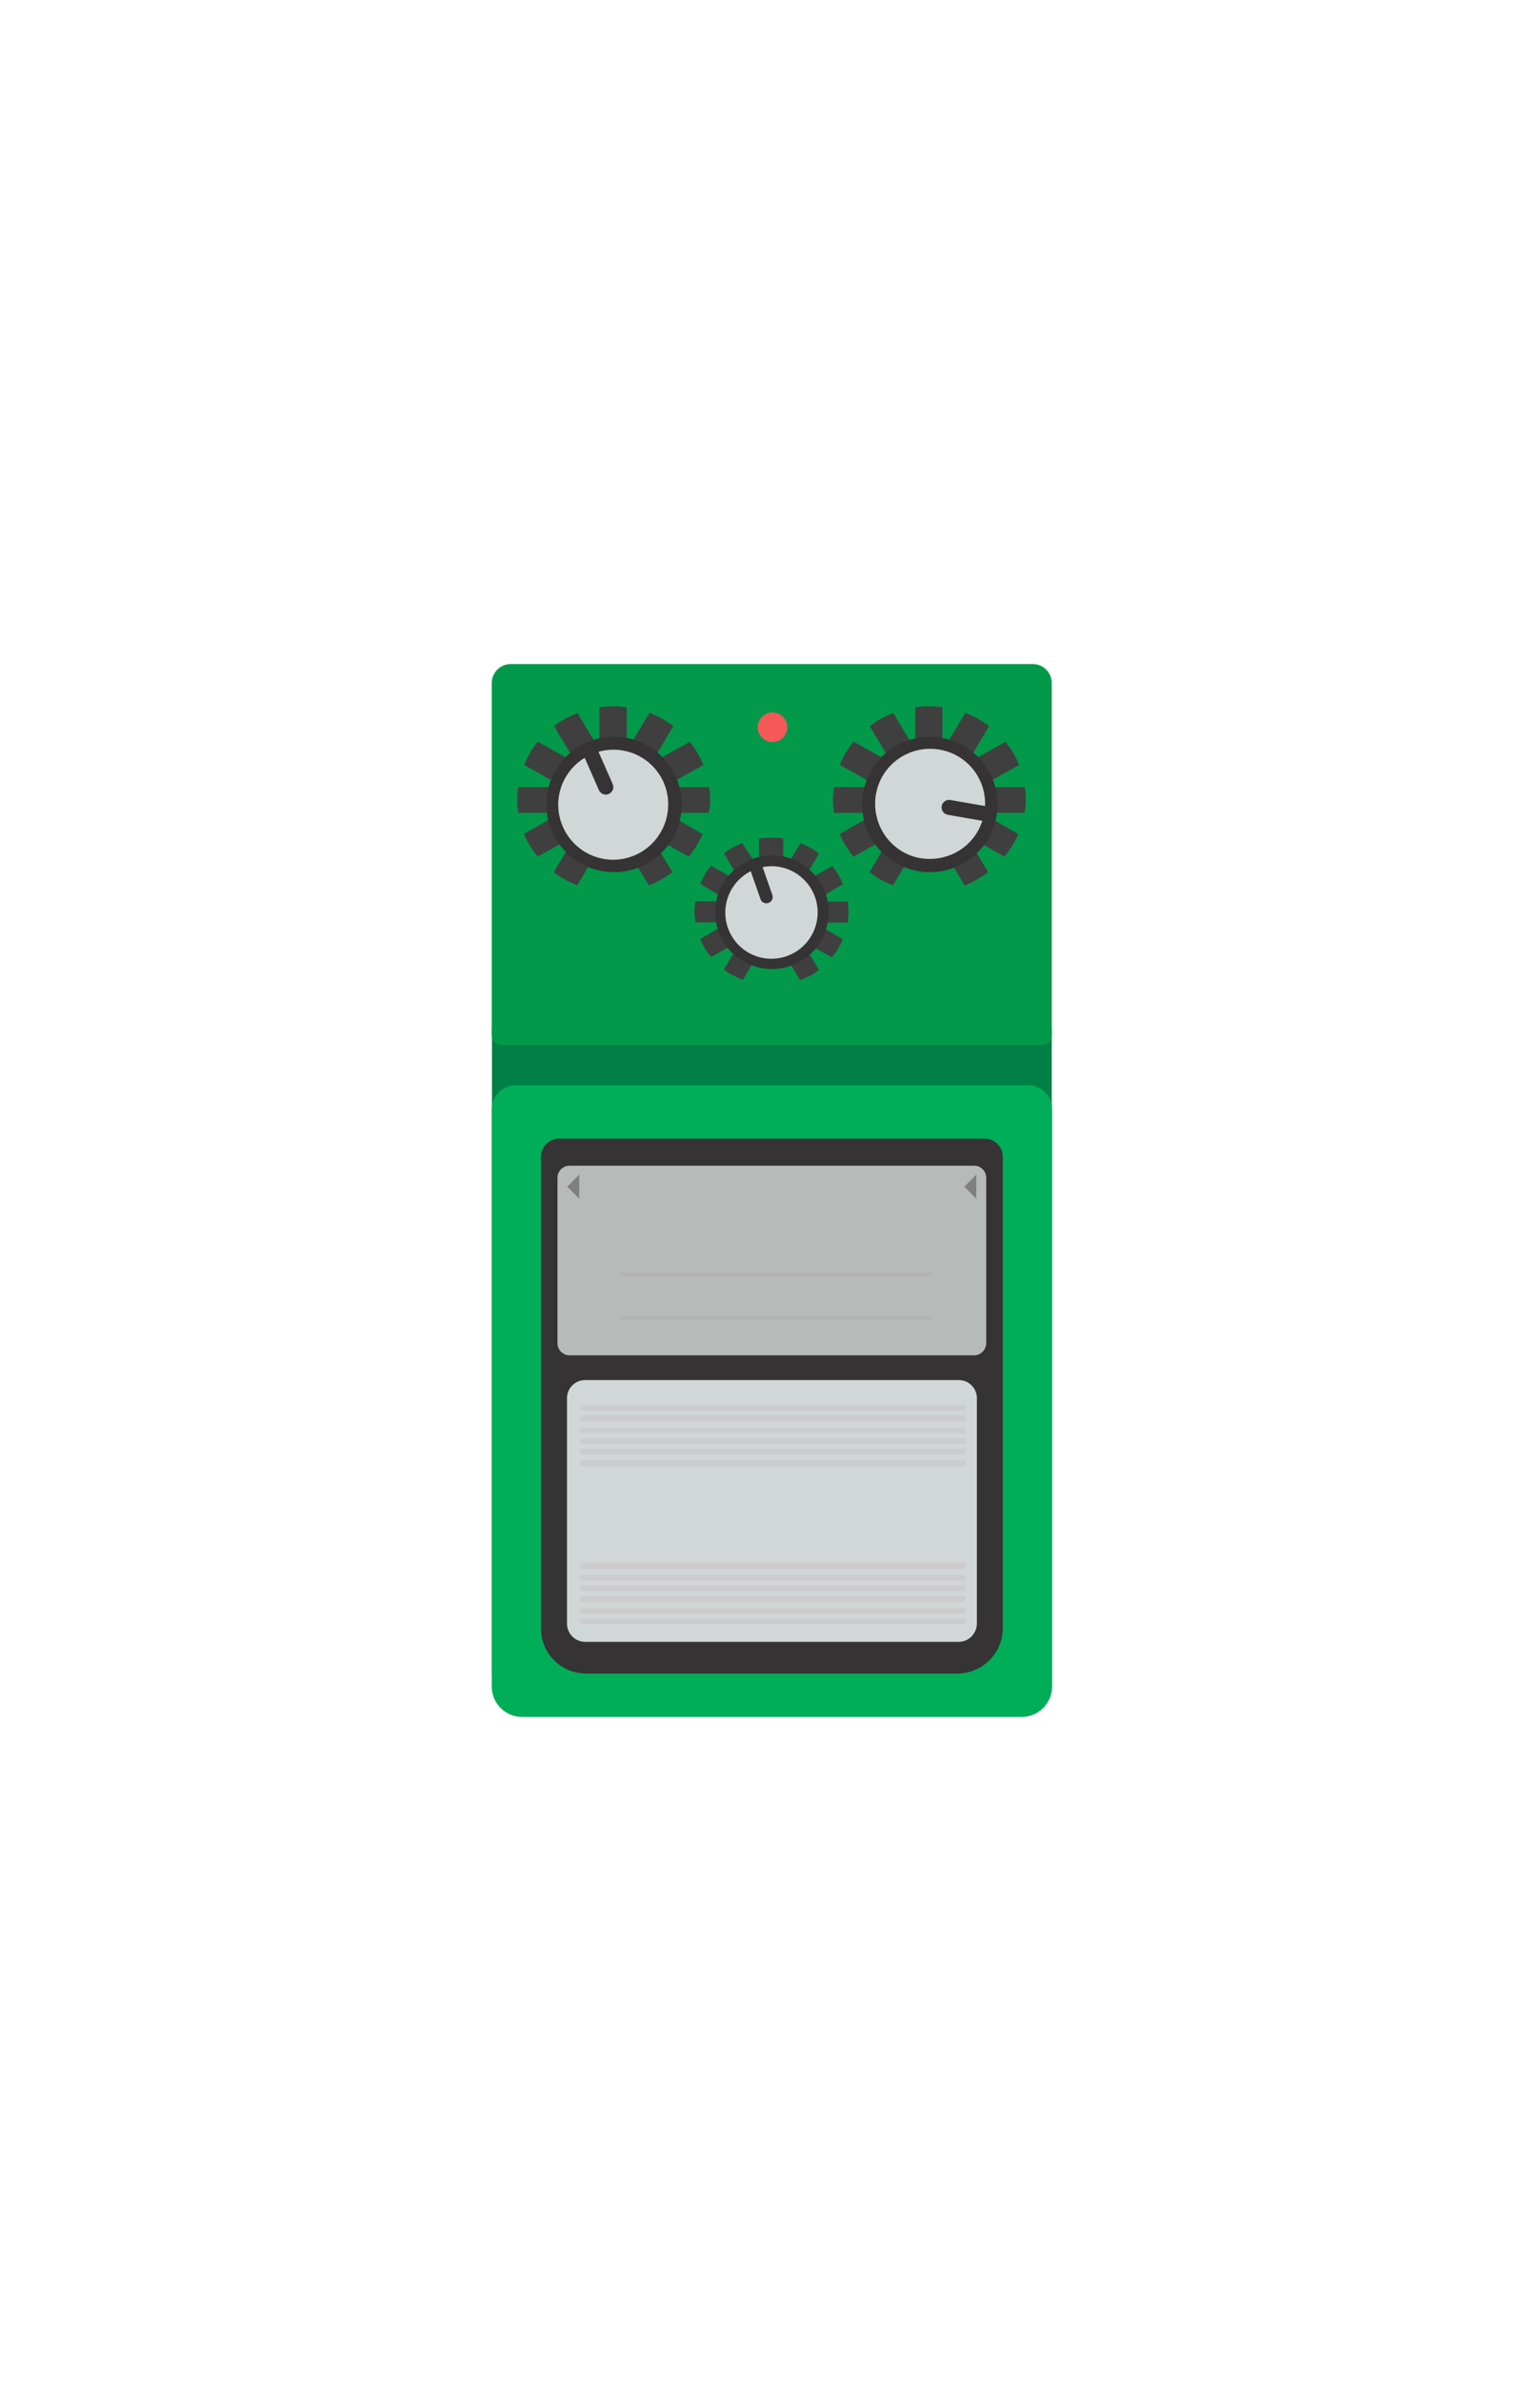<svg xmlns="http://www.w3.org/2000/svg" viewBox="0 0 792 1224"><path fill="#007F46" d="M527.9 873.1H266.1c-7.3 0-13.1-6-13.1-13.1V529.6c0-7.3 6-13.1 13.1-13.1h261.7c7.3 0 13.1 6 13.1 13.1V860c.1 7.2-5.8 13.1-13 13.1z"/><path fill="#02994A" d="M535.6 537.4H258.3c-3 0-5.4-2.4-5.4-5.4V351.1c0-5.3 4.4-9.7 9.7-9.7h268.6c5.3 0 9.7 4.4 9.7 9.7v180.8c.1 3.1-2.3 5.5-5.3 5.5z"/><path fill="#00AD58" d="M525.6 882.7H268.4c-8.5 0-15.5-7-15.5-15.5V570.3c0-6.8 5.6-12.4 12.4-12.4h263.4c6.8 0 12.4 5.6 12.4 12.4v296.9c-.1 8.5-7 15.5-15.5 15.5z"/><g><path fill="#3F3F3F" d="M365.2 411.3c0-2.2-.2-4.3-.5-6.6h-23.2c6.7-3.9 13.5-7.6 20.2-11.4v-.2c-.9-2.1-1.9-4.1-2.9-6 0 0 0-.1-.1-.1-1.2-1.9-2.5-3.8-3.9-5.6-6.7 3.7-13.3 7.3-20 11.1 3.9-6.4 7.7-12.8 11.5-19.2 0 0-.1 0-.1-.1-1.9-1.4-3.8-2.6-5.8-3.8h-.1c-2-1.1-4-2.1-6.2-2.9-4 6.5-7.9 13-11.8 19.5v-22.4c-2.3-.3-4.6-.5-7-.5s-4.6.2-7 .5v21.7c-3.9-6.3-7.5-12.5-11.3-18.7h-.1c-2.2.9-4.3 1.9-6.3 2.9 0 0-.1 0-.1.1-2 1.1-3.9 2.3-5.6 3.7 3.8 6.3 7.6 12.7 11.4 19-6.6-3.6-13.1-7.3-19.7-11l-.1.1c-1.5 1.8-2.7 3.6-3.9 5.6v.1c-1.2 1.9-2.2 3.9-3 6v.2c6.7 3.8 13.5 7.5 20.2 11.4h-23.3c-.3 2.3-.5 4.3-.5 6.6 0 2.2.2 4.3.5 6.6H289c-6.5 3.1-13 7.3-19.5 10.8v.1c.9 2.1 1.9 4.1 3 6 0 0 0 .1.1.1 1.2 1.9 2.5 3.7 3.9 5.5 6.6-3.6 13.1-7.3 19.6-10.9-3.8 6.3-7.6 12.6-11.3 18.9 0 0 .1 0 .1.1 1.8 1.3 3.6 2.6 5.6 3.7h.1c2 1.2 4.1 2.1 6.3 2.9 3.7-6.3 7.5-12.5 11.2-18.7 2.3-3.9 4.6-7.7 7-11.6.1-.1.2-.2.2-.3 2.2 3.8 4.5 7.5 6.7 11.3 3.9 6.5 7.8 13 11.7 19.4h.1c2.2-.9 4.2-1.8 6.1-2.9 0 0 .1 0 .1-.1 2-1.2 4-2.4 5.8-3.8-3.8-6.3-7.6-12.7-11.4-19 6.6 3.6 13.2 7.3 19.8 11l.1-.1c1.4-1.7 2.7-3.6 3.9-5.4v-.1c1.2-1.9 2.2-3.9 3.1-6-6.5-3.6-13-7.8-19.5-10.9h22.6c.6-2.4.8-4.4.8-6.6zm-51.5 6.3c-.2-.2-.5-.2-.8-.4-.1 0-.1.1-.2.1-.2-.1-.4-.2-.5-.2v-.2c.2.1.5.2.7.2.3.1.6.3.8.5.1 0 0 0 0 0z"/><circle fill="#353334" cx="315.8" cy="413.6" r="34.8"/><path fill="#D1D7D6" d="M307.8 386.5l7.3 16.6c.9 2-.1 4.2-2 5.1-2 .9-4.2-.1-5.1-2l-7.3-16.6c-12 7.3-17 22.4-11.2 35.5 6.3 14.3 22.9 20.8 37.2 14.5 14.3-6.3 20.8-23 14.6-37.4-5.8-12.9-20-19.5-33.5-15.7z"/><path fill="#3F3F3F" d="M527.6 411.3c0-2.2-.2-4.3-.5-6.6h-23.2c6.7-3.9 13.5-7.6 20.2-11.4v-.2c-.9-2.1-1.9-4.1-2.9-6 0 0 0-.1-.1-.1-1.2-1.9-2.5-3.8-3.9-5.6-6.7 3.7-13.3 7.3-20 11.1 3.9-6.4 7.7-12.8 11.5-19.2 0 0-.1 0-.1-.1-1.9-1.4-3.8-2.6-5.8-3.8h-.1c-2-1.1-4-2.1-6.2-2.9-4 6.5-7.9 13-11.8 19.5v-22.4c-2.3-.3-4.6-.5-7-.5s-4.6.2-7 .5v21.7c-3.9-6.3-7.5-12.5-11.3-18.7h-.1c-2.2.9-4.3 1.9-6.3 2.9 0 0-.1 0-.1.1-2 1.1-3.9 2.3-5.6 3.7 3.8 6.3 7.6 12.7 11.4 19-6.6-3.6-13.1-7.3-19.7-11l-.1.1c-1.5 1.8-2.7 3.6-3.9 5.6v.1c-1.2 1.9-2.2 3.9-3 6v.2c6.7 3.8 13.5 7.5 20.2 11.4h-23.3c-.3 2.3-.5 4.3-.5 6.6 0 2.2.2 4.3.5 6.6h22.5c-6.5 3.1-13 7.3-19.5 10.8v.1c.9 2.1 1.9 4.1 3 6 0 0 0 .1.1.1 1.2 1.9 2.5 3.7 3.9 5.5 6.6-3.6 13.1-7.3 19.6-10.9-3.8 6.3-7.6 12.6-11.3 18.9 0 0 .1 0 .1.1 1.8 1.3 3.6 2.6 5.6 3.7h.1c2 1.2 4.1 2.1 6.3 2.9 3.7-6.3 7.5-12.5 11.2-18.7 2.3-3.9 4.6-7.7 7-11.6.1-.1.2-.2.2-.3 2.2 3.8 4.5 7.5 6.7 11.3 3.9 6.5 7.8 13 11.7 19.4h.1c2.2-.9 4.2-1.8 6.1-2.9 0 0 .1 0 .1-.1 2-1.2 4-2.4 5.8-3.8-3.8-6.3-7.6-12.7-11.4-19 6.6 3.6 13.2 7.3 19.8 11l.1-.1c1.4-1.7 2.7-3.6 3.9-5.4v-.1c1.2-1.9 2.2-3.9 3.1-6-6.5-3.6-13-7.8-19.5-10.9h22.6c.6-2.4.8-4.4.8-6.6zm-51.5 6.3c-.2-.2-.5-.2-.8-.4-.1 0-.1.1-.2.1-.2-.1-.4-.2-.5-.2v-.2c.2.1.5.2.7.2.4.1.6.3.8.5.1 0 0 0 0 0z"/><circle fill="#353334" cx="478.2" cy="413.6" r="34.8"/><path fill="#D1D7D6" d="M505.2 422l-17.8-3.1c-2.1-.4-3.5-2.4-3.1-4.5.4-2.1 2.4-3.5 4.5-3.1l17.8 3.1c.6-14.1-9.2-26.5-23.3-29-15.4-2.7-30.1 7.5-32.8 22.9-2.7 15.4 7.5 30.2 22.8 32.9 14.2 2.3 27.6-5.8 31.9-19.2z"/><path fill="#3F3F3F" d="M436.4 468.9c0-1.8-.2-3.1-.4-5.4h-18.5c5.3-2.3 10.7-6 16.1-8.9v-.1c-.7-1.6-1.5-3.2-2.4-4.7 0 0 0-.1-.1-.1-.9-1.5-1.9-3-3.1-4.4-5.3 2.9-10.6 5.9-15.9 8.8 3-5.1 6.1-10.2 9.1-15.3l-.1-.1c-1.5-1.1-3-2.1-4.6-3h-.1c-1.5-.9-3.2-1.6-4.9-2.3h.3c-3.1 5.2-6.7 10.4-9 15.5V431c-2.3-.2-4.3-.4-6.2-.3-1.9 0-3.9.2-6.2.4v17.2c-1.5-4.9-5.6-9.9-8.7-14.9h.1c-1.7.7-3.3 1.5-5 2.3-1.5.9-3.1 1.9-4.5 2.9 3 5 6 10.1 9 15.2-5.3-2.9-10.5-5.8-15.7-8.7v.1c-1.2 1.4-2.2 2.9-3.1 4.4v.1c-.9 1.5-1.7 3.1-2.4 4.7 5.3 3 10.7 6.7 16.1 9h-18.6c-.2 2.3-.4 3.6-.4 5.4 0 1.8.2 3.1.5 5.4h17.9c-5.2 2.3-10.4 5.7-15.5 8.6.7 1.7 1.5 3.2 2.4 4.8l.1.1c.9 1.5 1.9 3 3.1 4.3l15.6-8.7c-3 5-6 10.1-9 15.1l.1.1c1.4 1.1 2.9 2.1 4.5 2.9h.1c1.6.9 3.3 1.7 5 2.4 3-4.9 6-10 9-14.9 1.9-3.1 3.7-6.2 5.6-9.3.1-.1.1-.2.2-.2l5.4 9c3.1 5.2 6.2 10.4 9.3 15.5h.1c1.7-.6 3.3-1.4 4.9-2.2h.1c1.6-.9 3.2-1.9 4.6-3-3-5-6-10.1-9.1-15.2 5.3 2.9 10.5 5.8 15.8 8.7v-.1c1.1-1.4 2.2-2.9 3.1-4.3v-.1c.9-1.5 1.8-3.2 2.5-4.9v.1c-5.2-2.9-10.4-6.3-15.5-8.6h18c.2-2.3.4-3.6.4-5.4zm-41.1 5l-.6-.3-.1.1c-.2-.1-.3-.2-.5-.2v-.1c.2.1.4.2.5.2.2.2.5.2.7.4.1 0 0-.1 0-.1z"/><g><circle fill="#353334" cx="397" cy="469" r="29.2"/><path fill="#D1D7D6" d="M392.2 445.8l5 14.3c.6 1.7-.3 3.6-2 4.1-1.7.6-3.6-.3-4.1-2l-5-14.3c-10.5 5.3-15.7 17.6-11.8 29 4.3 12.4 17.7 19 30.2 14.7 12.4-4.3 19-17.8 14.7-30.3-4-11.3-15.5-17.8-27-15.5z"/></g><circle fill="#F45858" cx="397.3" cy="373.9" r="7.6"/></g><g><path fill="#353334" d="M492.4 860.4h-191c-12.8 0-23.2-10.4-23.2-23.2V594.7c0-5.1 4.2-9.3 9.3-9.3h218.9c5.1 0 9.3 4.2 9.3 9.3v242.5c0 12.7-10.5 23.2-23.3 23.2z"/><path fill="#D1D7D6" d="M493.1 844.1H300.9c-5.1 0-9.3-4.2-9.3-9.3v-116c0-5.1 4.2-9.3 9.3-9.3h192.2c5.1 0 9.3 4.2 9.3 9.3v116c-.1 5.1-4.2 9.3-9.3 9.3z"/><g fill="none" stroke="#CCC" stroke-width="3" stroke-miterlimit="10"><path d="M298.5 723.8h198M298.5 729.2h198M298.5 735.4h198M298.5 740.8h198M298.5 746.2h198M298.5 752.4h198"/></g><g fill="none" stroke="#CCC" stroke-width="3" stroke-miterlimit="10"><path d="M298.5 805h198M298.5 811.2h198M298.5 816.6h198M298.5 822h198M298.5 828.2h198M298.5 833.6h198"/></g><g><path fill="#B6BAB9" d="M501 696.8H292.9c-3.4 0-6.2-2.8-6.2-6.2v-85.1c0-3.4 2.8-6.2 6.2-6.2H501c3.4 0 6.2 2.8 6.2 6.2v85.1c-.1 3.4-2.8 6.2-6.2 6.2z"/><path fill="none" stroke="#B3B3B3" stroke-width="2" stroke-miterlimit="10" d="M319.4 677.7h159.4M319.4 655.3h159.4"/><g fill="gray"><path d="M502.1 616.3l-6.2-6.2 6.2-6.2M297.9 616.3l-6.2-6.2 6.2-6.2"/></g></g></g></svg>